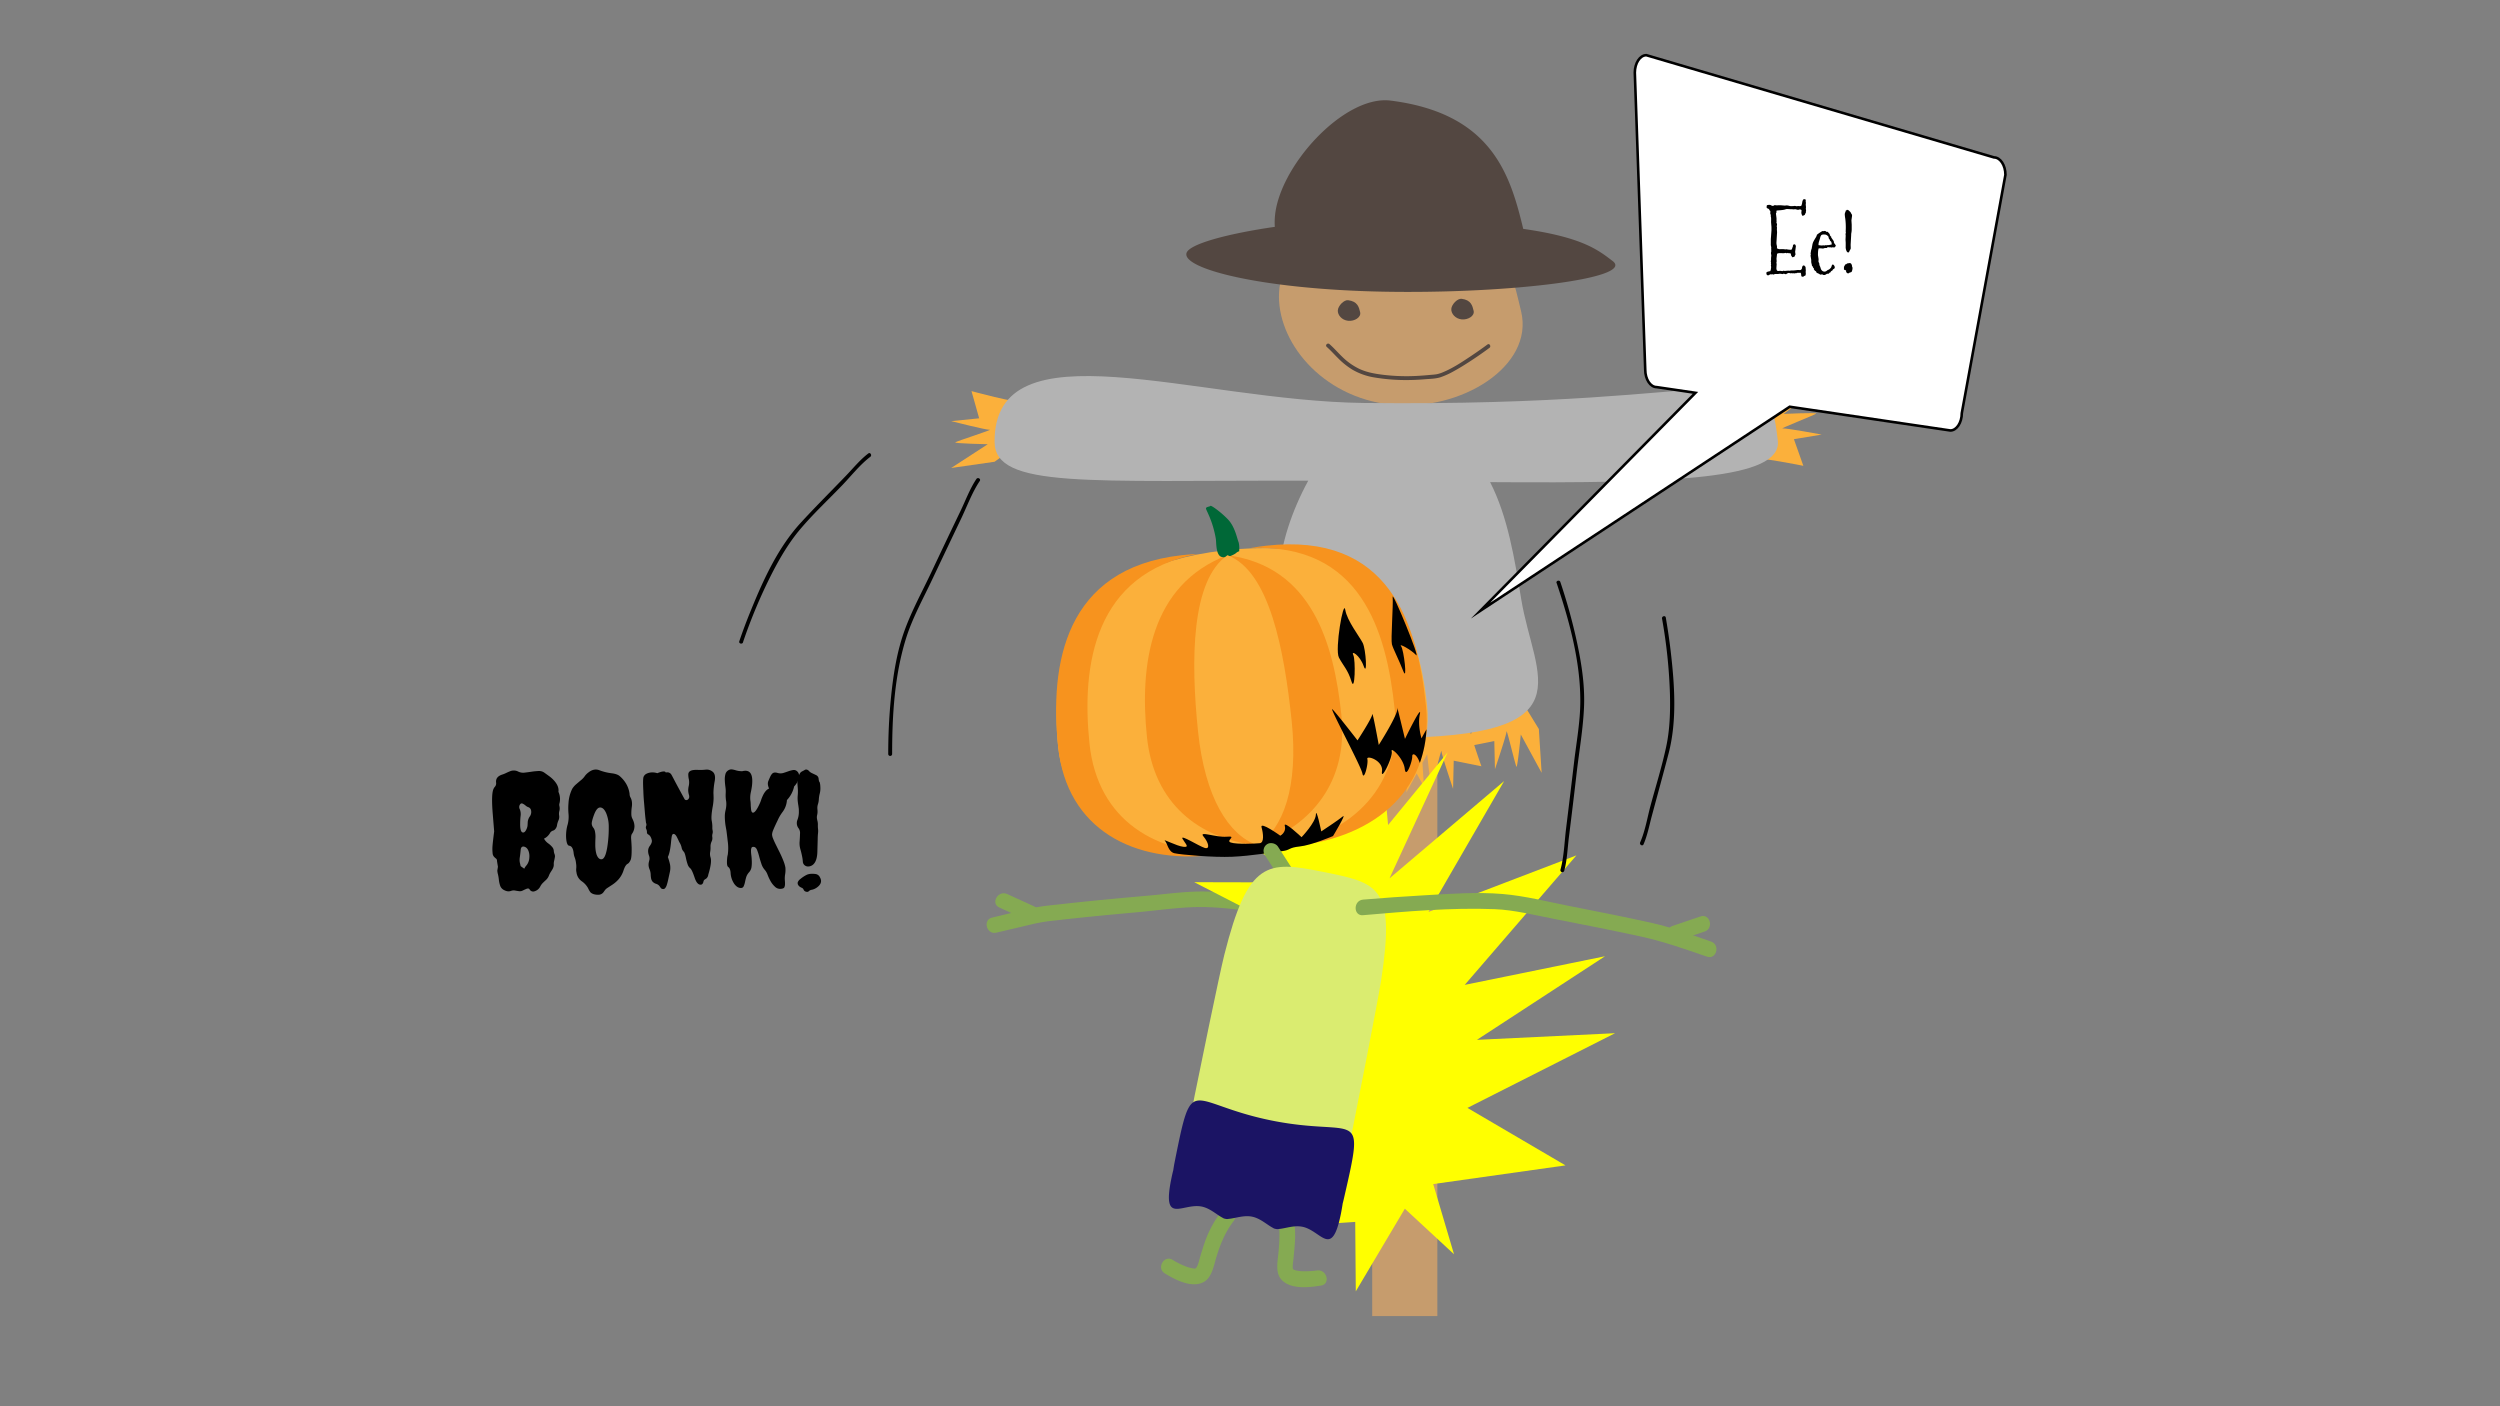 <svg id="Layer_1" data-name="Layer 1" xmlns="http://www.w3.org/2000/svg" viewBox="0 0 1920 1080"><rect x="0" y="0" width="1920" height="1080" fill="#808080" stroke="none"/><defs><style>.cls-1{fill:#c69c6d;}.cls-2{fill:#534741;}.cls-3{fill:#fbb03b;}.cls-4{fill:#b3b3b3;}.cls-5{fill:#85aa52;}.cls-6{fill:#ff0;}.cls-7{fill:#f7931e;}.cls-8{fill:#006837;}.cls-9{fill:#daec70;}.cls-10{fill:#1b1464;}.cls-11{fill:#fff;stroke:#000;stroke-miterlimit:10;stroke-width:2px;}</style></defs><rect class="cls-1" x="1053.85" y="467.61" width="50.03" height="543.14"/><path class="cls-1" d="M1068.26,139.33c79.27,10,90.06,58,100,100s-46.51,77.07-100,71.41-88.18-49-85.92-86.51S1033.55,134.94,1068.26,139.33Z"/><path class="cls-2" d="M1035.36,230.56c7.31.92,8.31,5.34,9.23,9.22s-4.29,7.11-9.23,6.59-8.13-4.52-7.92-8S1032.16,230.15,1035.36,230.56Z"/><path class="cls-2" d="M1122.52,229.48c7.31.92,8.31,5.35,9.23,9.23s-4.29,7.1-9.23,6.58-8.13-4.52-7.92-8S1119.32,229.08,1122.52,229.48Z"/><path class="cls-2" d="M1238.56,200.51c-11.42-8.73-23.45-18.26-68.72-24.74-10.06-41.89-24.28-88.7-101.85-98.51-35.92-4.54-86.6,51.32-88.93,90.15a51.5,51.5,0,0,0,0,6.81c-36.14,5.22-65.5,13.12-67.78,20-4,12,57,28,151.2,29.79S1256.12,214,1238.56,200.51Z"/><path class="cls-3" d="M789.67,309.43c-10.76,0-43.56-9.06-43.56-9.06l5.89,20.9-21.52,2.15s26.91,6.85,29.6,6.65-25.44,8.77-26.44,9.66,24.94,1.44,24.94,1.44l-28.1,18.25,33.36-4.8L795.05,332l15.06-6.46Z"/><path class="cls-3" d="M1340.92,351.59c10.74-.71,44.06,6.17,44.06,6.17l-7.26-20.46,21.34-3.56s-27.3-5.07-30-4.7,24.8-10.41,25.74-11.38-25,.22-25,.22l26.84-20.06-33,7-29.65,24.61-14.61,7.43Z"/><path class="cls-3" d="M1181.84,559.9l-20.13-32.85-5.28-15.52-17.67,19.15c-.54,7-5.6,22.94-9.09,33.26-2.14-7.18-4-14.18-4.26-18.2l-17.67-19.14-5.28,15.51-14.25,23.26-16.89-27.56L1066,522.29l-17.67,19.15c-.29,3.79-1.92,10.24-3.91,17a84.52,84.52,0,0,1-3-13.77l-17.66-19.15L1018.53,541l-4.21,6.87L1008,528.66l-1.53-16.32-21.63,14.51c-3.3,10.24-22,38.69-22,38.69l21.69.79-4.55,21.14s14.77-23.5,15.41-26.12.54,26.89,1.09,28.12c.1.22.43-.35.91-1.42l-1.28,19.47,13.75-25.21,4.39,16.2.13-.76c.45,3.22.86,5.44,1.11,5.11.82-1.07,7.6-29.8,7.6-27.1s8.91,29,8.91,29l.5-21.62,3.55.71-.12.33.88-.18,17,3.41s-.91-2.51-2.23-6.36l5.66-1.14.49,21.62s8.9-26.29,8.91-29,6.78,26,7.6,27.1,3.35-24.76,3.35-24.76l4.2,7.71-1.71,26,7.94-14.58,5.6,10.28-1.2-18.33,3.69-6.78s2.53,25.82,3.35,24.75,7.59-29.79,7.6-27.1,8.91,29,8.91,29l.49-21.63,21.28,4.28s-2.66-7.39-5.52-16.25l15.41-3.09.49,21.62s8.9-26.29,8.91-29,6.78,26,7.6,27.1,3.35-24.76,3.35-24.76l16,29.42Z"/><path class="cls-4" d="M1365.36,338.48c-8.1-72.31-21.24-25.5-317.92-29-129.88-1.52-284.32-61.42-283.6,30,.28,35.82,71.4,29.3,240.9,29.68-12.57,23-21.47,49.54-22.4,72-2.26,54.45-49.56,126.42,85.92,125.59,152.36-.93,110-45.7,100-106.78-5-30.4-10.14-62.91-23.85-89.69C1286.23,371.27,1368.67,368.07,1365.36,338.48Z"/><path class="cls-2" d="M1018.88,266.37c3.12,2.75,5.87,5.87,8.82,8.79a57.44,57.44,0,0,0,11,8.77,48.78,48.78,0,0,0,16.67,5.93,147.8,147.8,0,0,0,21.62,2,167.73,167.73,0,0,0,17.22-.58c3.92-.32,8.16-.34,11.94-1.51a58.52,58.52,0,0,0,10.48-4.76c4-2.18,7.81-4.56,11.6-7,5.33-3.46,10.58-7.06,15.67-10.86,1.53-1.14,0-3.74-1.51-2.59-4.07,3-8.25,5.93-12.47,8.75-7,4.67-14.23,9.51-22,12.68a24.29,24.29,0,0,1-4.41,1.39c-1.46.29-3.54.41-5.33.57-5.34.51-10.69.88-16.05.95a148.46,148.46,0,0,1-19.88-1.06c-6.35-.77-12.69-1.89-18.51-4.65a49.05,49.05,0,0,1-12.9-9.18c-3.32-3.2-6.33-6.7-9.8-9.75-1.44-1.27-3.57.84-2.12,2.12Z"/><path class="cls-5" d="M1032.73,700.09c-33.47-6.39-67.53-13-101.56-15.19-16.23-1-32.8,1.47-48.95,2.91-22.23,2-44.47,4-66.66,6.52-7.23.81-14.6,1.42-21.73,2.88-10.66,2.19-21.22,5-31.81,7.49-7.52,1.76-4.33,13.33,3.19,11.57q14.31-3.35,28.6-6.73a127.68,127.68,0,0,1,16.55-2.61c21.24-2.49,42.55-4.46,63.85-6.4,16.72-1.52,34-4.23,50.8-3.9,19.81.38,39.73,4,59.24,7.1q22.69,3.66,45.29,7.93c7.54,1.44,10.78-10.12,3.19-11.57Z"/><path class="cls-5" d="M794.13,696.05l-20.59-9.42c-7-3.2-13.07,7.14-6,10.36l20.58,9.42c7,3.19,13.08-7.15,6.06-10.36Z"/><polygon class="cls-6" points="1007.97 633.16 950.42 510.09 1043.19 616.41 1056.08 524.37 1066.04 633.62 1111.8 577.82 1067.14 674.57 1155.21 599.82 1097.06 700.38 1210.7 656.92 1124.9 756.39 1232.67 734.39 1134.28 798.6 1240.37 793.5 1126.99 850.87 1202.29 895.01 1100.71 909.36 1116.69 963.27 1078.92 928.29 1041.25 991.74 1040.81 938.43 1001.23 941.05 1036.2 892.82 966.3 892.39 1033.85 847.93 984.69 813.53 1031.99 798.52 969.05 758.13 1025.95 733.42 917.13 677.52 1000.29 677.72 878.29 588.68 1007.97 633.16"/><path d="M382.41,665.71l-.72-4.45a2.16,2.16,0,0,0-.48-1.62c-.33-.28-.85-.74-1.57-1.38a4.65,4.65,0,0,1-1.32-3.07,31.41,31.41,0,0,1-.12-4.87q.24-3.48,1.32-11.78-.84-10.34-1.08-13.35-1.32-15.87.72-19.59a5.85,5.85,0,0,1,1-1.45A4,4,0,0,0,381,601c-.32-3,1.25-5,4.69-6.13a19.71,19.71,0,0,0,3-1.21c1-.48,2-.92,3-1.32a7.43,7.43,0,0,1,5.95.06,8.81,8.81,0,0,0,5.11,1q2.64-.3,5.41-.72a51.3,51.3,0,0,1,5.35-.54,6.94,6.94,0,0,1,4.45,1.2q1.86,1.33,4,2.89a23.33,23.33,0,0,1,3.79,3.49q3.72,4.32,3.13,8.41a13.22,13.22,0,0,1,.84,8.66,4,4,0,0,0-.12,2.16,7.81,7.81,0,0,1,0,3.85,8.11,8.11,0,0,0-.18,3.55,6.64,6.64,0,0,1-.54,3.78,14.17,14.17,0,0,0-1.08,3.61,5.61,5.61,0,0,1-1.21,2.83,3.62,3.62,0,0,1-1.74,1.32,3.5,3.5,0,0,0-1.44.72,3.6,3.6,0,0,0-1,1.14,7.09,7.09,0,0,1-.9,1.33,10.09,10.09,0,0,1-3.72,3,10.91,10.91,0,0,0,3.12,3.55,15.85,15.85,0,0,1,3.07,2.76,4.92,4.92,0,0,1,1.32,2.83,8.87,8.87,0,0,0,.54,2.64,4.56,4.56,0,0,1,.36,2.11q-.12.78-.3,1.68c-.12.6-.26,1.25-.42,1.92a8.35,8.35,0,0,0-.18,2.29A6,6,0,0,1,425,666a9.17,9.17,0,0,1-.84,1.81q-.54.9-1.26,2a13.61,13.61,0,0,0-1.33,2.65,8.88,8.88,0,0,1-2.34,3.42c-1.08,1-1.93,1.81-2.53,2.41a10.54,10.54,0,0,0-1.74,2.46,7.23,7.23,0,0,1-4.33,3.73,3.12,3.12,0,0,1-3.84-1.32c-.49-.89-1.35-1-2.59-.48s-2.22,1-3,1.38a4.48,4.48,0,0,1-2.58.36c-1-.12-2-.28-3-.48a5.76,5.76,0,0,0-3.06.24,5.71,5.71,0,0,1-2.89.3,7.76,7.76,0,0,1-2.4-.84,5.81,5.81,0,0,1-3.13-3.37,20.9,20.9,0,0,1-1-4.51,32.84,32.84,0,0,0-.72-4.33,13.91,13.91,0,0,1-.48-2.82ZM399.48,633q0,6.38,2.29,6.37,1.2,0,2.16-1.74a10,10,0,0,0,1.2-3.31q.12-1.56.18-3.18a9,9,0,0,1,1.57-4.09,5.88,5.88,0,0,0,1-4.57A3.21,3.21,0,0,0,406,620a6.45,6.45,0,0,1-2.34-1.32,9.64,9.64,0,0,0-2.29-1.5q-1.26-.6-2.16.9a3.48,3.48,0,0,0,0,3.43,10.11,10.11,0,0,1,.6,5.17C399.58,628.8,399.48,630.93,399.48,633Zm3.37,17.31q-2.78-.84-3,2.77c-.16,1.68-.36,3.41-.6,5.17a12.06,12.06,0,0,0-.06,4l.66,2.88a15,15,0,0,0,1.44,1.08c.49.33.93.65,1.33,1A9.51,9.51,0,0,1,404,665a8.66,8.66,0,0,0,1.14-1.56,10.06,10.06,0,0,0,1.38-4.75,11.58,11.58,0,0,0-.42-4.51C405.45,652.09,404.37,650.8,402.85,650.32Z"/><path d="M446.85,598.62a15.35,15.35,0,0,0,2.29-2.58,12,12,0,0,1,2.52-2.59q4.21-3.48,8.42-2a40.21,40.21,0,0,0,9.5,2.4c2.88.33,5,1.05,6.31,2.17a22.72,22.72,0,0,1,3.43,3.6,20.82,20.82,0,0,1,4.2,10,5.64,5.64,0,0,0,.73,2.89c1,1.76,1.38,4.13,1,7.09a32.71,32.71,0,0,0-.36,6.2,7.88,7.88,0,0,0,.6,2.58q.42.84.78,1.68a11.75,11.75,0,0,1,1,4.57,10.33,10.33,0,0,1-1.92,5.77c-.56.73-.77,2.13-.6,4.21s.28,4.17.36,6.25c.08,5.22-.2,8.44-.84,9.68a9.56,9.56,0,0,1-1.39,2.23,8.25,8.25,0,0,1-.78.6q-1.8.84-3.19,5a19.23,19.23,0,0,1-3.66,6.73,24.07,24.07,0,0,1-4.75,4.21l-3.85,2.52a7.53,7.53,0,0,0-2,1.75c-.4.56-.81,1.12-1.2,1.68a4.92,4.92,0,0,1-4,1.92q-4.1,0-6-1.92a16.26,16.26,0,0,1-1.81-3.13,15.28,15.28,0,0,0-4.81-5.29,9.69,9.69,0,0,1-4.09-6.85,9.13,9.13,0,0,1-.18-3.12,15.16,15.16,0,0,0-.18-4,17.22,17.22,0,0,0-1-4.33,12.92,12.92,0,0,1-.84-3.61c-.4-3.36-1.52-5.17-3.37-5.41q-2-.24-2.4-6.13a33.22,33.22,0,0,1,.24-5.71,28.31,28.31,0,0,1,1-4.63,23.73,23.73,0,0,0,.6-8.12,47,47,0,0,1,0-8.23,28.24,28.24,0,0,1,2.89-10.94,14.8,14.8,0,0,1,3.19-3.61Q444.81,600.31,446.85,598.62ZM454.49,633a5.39,5.39,0,0,0,1.2,2.7A6.83,6.83,0,0,1,457,638.9a20.07,20.07,0,0,1,.3,4.75c-.08,1.73-.12,3.37-.12,4.93a33.24,33.24,0,0,0,.24,4.21,20.6,20.6,0,0,0,.72,3.42q1.34,3.74,3.73,3.73,3.74,0,5.17-14.43a87.46,87.46,0,0,0,.48-10.16,27.23,27.23,0,0,0-1.92-10.7c-1.28-3-2.85-4.5-4.69-4.5s-3.37,2-4.81,5.89C454.83,629.56,454.29,631.89,454.49,633Z"/><path d="M504.8,593.81q6-2.4,6.5-.48a3.66,3.66,0,0,1,4.45,1.81q.48.84,1.86,3.48t3,5.65q1.62,3,3.06,5.65l1.93,3.55a1.69,1.69,0,0,0,1.2,1,2,2,0,0,0,1.44-.36q1.56-1.2.9-3.6a13.18,13.18,0,0,1-.6-3.79,17.2,17.2,0,0,1,.3-2.59,12.8,12.8,0,0,0,.24-5.41,16.8,16.8,0,0,1-.48-3.84q0-3.61,5.89-3.61c.8,0,1.73,0,2.77.06a38.42,38.42,0,0,0,4.69-.24,7.11,7.11,0,0,1,5.47,1.68q2.34,2,1.5,7a55.26,55.26,0,0,0-1,9.19c.08,1.57.12,3,.12,4.39a41.17,41.17,0,0,1-.72,6.37q-1.33,7.46-.72,10.58a26.73,26.73,0,0,1,.48,4.09v1.93a10.54,10.54,0,0,0,.24,1.56,5.16,5.16,0,0,1-.12,2.46,6.14,6.14,0,0,0-.12,2.71,5.82,5.82,0,0,1-.6,3.31,9,9,0,0,0-.79,4.08,18.11,18.11,0,0,1-.3,4,8.78,8.78,0,0,0,.36,4.21c.73,2.49.12,6.85-1.8,13.11a4.49,4.49,0,0,1-1.5,2.94c-.68.44-1.19.78-1.5,1a2.55,2.55,0,0,0-.73,1.57q-.6,2.4-2.52,2.16c-1.68-.24-3-1.92-4.09-5q-2.16-6.5-3.49-7.57a6.57,6.57,0,0,1-2-3,40.59,40.59,0,0,1-1.14-4c-.64-3.36-1.29-5.31-1.93-5.83a5.84,5.84,0,0,1-1.56-3.07,12.66,12.66,0,0,0-1.2-3.24,17.49,17.49,0,0,1-1.14-2.17c-.36-.8-.75-1.6-1.15-2.4-1-2-2-2.89-3-2.65-.56.17-.94.87-1.14,2.11s-.39,2.75-.54,4.51q-.74,7.69-2.41,11.06A47.23,47.23,0,0,1,514.6,664a14.75,14.75,0,0,1-.24,6.13q-.78,3.55-1.26,5.71a38,38,0,0,1-1,3.79,7.38,7.38,0,0,1-1.26,2.46,1.86,1.86,0,0,1-1.81.67,2.21,2.21,0,0,1-1.44-.67l-.72-1a5,5,0,0,0-2.89-2.28,6.16,6.16,0,0,1-2.88-1.8,5.59,5.59,0,0,1-1.08-2.53,21.18,21.18,0,0,1-.3-3.13,11.44,11.44,0,0,0-.85-3.66,9.5,9.5,0,0,1-.78-3.31,10.27,10.27,0,0,1,.24-2.34l.48-2a6.48,6.48,0,0,0-.48-3.18c-1-3-.68-5.41.84-7.34q1.69-2.4,1.45-4.09c-.48-2.32-1.41-3.84-2.77-4.56a1.74,1.74,0,0,1-1-1.45,5.35,5.35,0,0,0-.54-2.7,2.77,2.77,0,0,1-.06-2.35,2.74,2.74,0,0,0-.12-2.4c0-.08-.1-.9-.3-2.47s-.4-3.56-.6-6-.42-5.09-.67-7.93-.4-5.6-.48-8.24q-.48-9.13.18-10.7a4.48,4.48,0,0,1,2.05-2.29,9.4,9.4,0,0,1,2.94-1A11.89,11.89,0,0,1,504.8,593.81Z"/><path d="M597.14,630.24q-2.4,4.93-3.3,7.22a10.46,10.46,0,0,0-.9,3.43,9.2,9.2,0,0,0,.78,3.12c.52,1.32,1.18,2.81,2,4.45s1.7,3.47,2.71,5.47,1.86,3.87,2.58,5.59,1.22,3.05,1.5,4a26.57,26.57,0,0,1,.67,2.7,20.94,20.94,0,0,1-.18,5.17,19.14,19.14,0,0,0-.24,4.63,23.89,23.89,0,0,1,.12,3.19,5.6,5.6,0,0,1-.55,2.34c-.32.6-1.26,1-2.82,1.09a5.61,5.61,0,0,1-4.33-1.63,16.75,16.75,0,0,1-3.37-4.27,35.25,35.25,0,0,1-2.28-4.86,11.89,11.89,0,0,0-2.34-4,12.65,12.65,0,0,1-2.47-4.57c-.68-2-1.26-3.93-1.74-5.77a37.3,37.3,0,0,0-1.57-4.81c-.56-1.36-1.34-2.13-2.34-2.29s-1.64.08-1.93.73a6,6,0,0,0-.36,2.58c0,1.08.14,2.28.31,3.61s.25,2.76.3,4.33a25.58,25.58,0,0,1-.25,4.38A7.61,7.61,0,0,1,575.2,670a10,10,0,0,0-2.16,3.79c-.36,1.28-.66,2.52-.9,3.73a14.36,14.36,0,0,1-1,3.12,2.08,2.08,0,0,1-2,1.32c-1.92.08-3.69-1-5.29-3.24a16.77,16.77,0,0,1-2.77-8.78c-.24-2.08-.84-3.44-1.8-4.09s-1.16-2.76-.84-6.61a13.16,13.16,0,0,1,.48-2.76,37.6,37.6,0,0,0-.06-10.65c-.52-4.6-.86-7.33-1-8.17s-.34-1.84-.54-3-.36-2.4-.48-3.72-.18-2.69-.18-4.09a19.85,19.85,0,0,1,.54-4.45,21.76,21.76,0,0,0,.6-3.91,20.23,20.23,0,0,0-.06-2.76,28.17,28.17,0,0,1-.42-6.2,23.64,23.64,0,0,0-.18-5c-.24-1.76-.41-3.48-.48-5.17a15.22,15.22,0,0,1,.42-4.62,4.74,4.74,0,0,1,2.16-3.07,4.41,4.41,0,0,1,2.83-.78,22,22,0,0,1,2.52.54,15.84,15.84,0,0,0,5.53.84q9.13-2.28,7.34,11.66c-.24,1.53-.48,2.89-.72,4.09a19.74,19.74,0,0,0-.49,6.49,24.64,24.64,0,0,1,.3,3.13c0,1.12.1,2.16.19,3.13q.22,3.36,1.56,3.36,2,0,5.17-7a21.45,21.45,0,0,0,1-2.53q.3-1,.84-2.28a27.59,27.59,0,0,1,1.26-2.65c1.28-2.16,2.65-3.52,4.09-4.08q-1.56-3.37-.54-5.83c.68-1.65,1.22-2.87,1.62-3.67a7.59,7.59,0,0,1,1.33-1.93q1.32-1.32,3.9-.6a7.85,7.85,0,0,0,4.51.12c1.28-.4,2.55-.82,3.79-1.26a21.39,21.39,0,0,1,3.67-1,3.57,3.57,0,0,1,3.06.78,4.49,4.49,0,0,1,1.57,2.47,6.82,6.82,0,0,1-.06,2.94,14.06,14.06,0,0,1-3.61,6.37,22.15,22.15,0,0,1-5.53,10.46,17,17,0,0,1-3.61,9.5A32.93,32.93,0,0,0,597.14,630.24Z"/><path d="M628,644.55l-.24,8.54q0,8.29-3.48,11.06a6,6,0,0,1-4,1.32,4.27,4.27,0,0,1-2.71-1.32,3.93,3.93,0,0,1-1-2.52,28.94,28.94,0,0,0-.6-4.15q-.54-2.72-1.32-5.41a16.4,16.4,0,0,1-.54-5.83c.16-2.09.26-4,.3-5.9a6.16,6.16,0,0,0-1-4.08,6.36,6.36,0,0,1-1.45-4.09,6.21,6.21,0,0,1,.48-2.53,17.21,17.21,0,0,0,1.09-5.53c0-1.6,0-2.76-.12-3.48s-.18-1.43-.3-2.11-.27-1.72-.43-3.12a24.07,24.07,0,0,1,0-4.81,31.23,31.23,0,0,0,0-5.47c-.16-1.85-.26-3.33-.3-4.45a11.1,11.1,0,0,1,.78-4,14.1,14.1,0,0,1,1.39-3.07,5.21,5.21,0,0,1,1.86-1.38q1.32-.66,1.8-1a2,2,0,0,1,1.33-.18,3.29,3.29,0,0,1,1.8,1.14,7.1,7.1,0,0,0,2.29,1.62c.88.41,1.9.89,3.06,1.45a3.35,3.35,0,0,1,2,2.7,9.75,9.75,0,0,0,.42,2.23,2.28,2.28,0,0,0,.42.6A13.84,13.84,0,0,1,630,604a16.5,16.5,0,0,1-.42,5.41,23,23,0,0,0-.72,4.51,13.75,13.75,0,0,1-.67,3.67,9.59,9.59,0,0,0-.42,3.85,15.06,15.06,0,0,1,.06,2.94,17.08,17.08,0,0,1-.3,1.75,7.18,7.18,0,0,0-.18,1.62,12.27,12.27,0,0,0,.42,2.58,11.68,11.68,0,0,1,.36,3.19,20.33,20.33,0,0,0,.12,3.07,14.62,14.62,0,0,1,0,3.24A46.73,46.73,0,0,0,628,644.55Zm-15.15,34.87a3,3,0,0,1-.18-1.8,5.57,5.57,0,0,1,2-2.53,24.92,24.92,0,0,1,4.45-3q2.64-1.46,7.21-.85a4.32,4.32,0,0,1,3.37,2.53q2.52,4.32-2.29,7.81a10.44,10.44,0,0,1-3.84,1.75,3.89,3.89,0,0,0-2.35,1.08,1.94,1.94,0,0,1-2.1.42,2.6,2.6,0,0,1-1.93-1.5,2.53,2.53,0,0,0-1.44-1.51,6.68,6.68,0,0,1-1.74-1A3.53,3.53,0,0,1,612.89,679.42Z"/><path d="M685.16,579.07c0-29.49,1.81-60.17,10.57-88.47,4.89-15.79,13.19-30.69,20.23-45.59q11-23.26,22.1-46.48c4.57-9.53,8.5-20.32,14.4-29.15,1.08-1.61-1.52-3.11-2.59-1.51-5,7.47-8.34,16.55-12.22,24.61q-11.39,23.68-22.59,47.45c-6.82,14.41-14.67,28.75-20.16,43.73-6.23,17-9,35.31-10.74,53.28-1.37,14-2,28.06-2,42.13a1.5,1.5,0,0,0,3,0Z"/><path d="M570.63,493.22a398.23,398.23,0,0,1,22.2-52.77c6.09-11.83,12.92-23.53,21.52-33.75,10.08-12,21.73-22.83,32.57-34.12,6.85-7.14,13.54-15.73,21.47-21.74,1.52-1.15,0-3.76-1.52-2.59-6.34,4.81-11.68,11.4-17.17,17.11-11.53,12-23.36,23.73-34.61,36C597.8,420.11,586.56,444.56,577,468q-5,12.09-9.22,24.47c-.63,1.83,2.27,2.61,2.89.8Z"/><path d="M1195.49,447.75c9.71,28.92,18.25,59.94,18.19,90.63,0,15.52-2.92,31.25-4.75,46.65q-3,25.54-6.16,51.09c-1.29,10.37-1.58,21.69-4.33,31.82a1.5,1.5,0,0,0,2.9.79c2.25-8.28,2.54-17.52,3.61-26q3.12-24.9,6-49.83c1.94-16.3,4.77-32.79,5.55-49.19.89-18.37-2.32-37-6.35-54.84a431.28,431.28,0,0,0-11.81-41.9c-.61-1.82-3.51-1-2.9.79Z"/><path d="M1276.44,475.08a395.13,395.13,0,0,1,6.09,58.33c.32,13.37-.09,27-2.91,40.12-3.27,15.27-8,30.33-12.07,45.42-2.43,9.11-4.07,19.32-7.91,28-.78,1.75,1.81,3.27,2.59,1.51,3-6.88,4.48-14.76,6.42-22,4.28-15.91,8.67-31.81,12.82-47.75,6.61-25.38,4.6-53,1.6-78.79q-1.52-12.86-3.74-25.62c-.33-1.9-3.22-1.09-2.89.8Z"/><path class="cls-3" d="M812.69,573.77c6.63,63.6,73.34,88.06,151.57,79.25S1102.6,605.49,1096,541.89s-32.35-133-155.72-119.17C823.41,435.87,806.06,510.18,812.69,573.77Z"/><path class="cls-7" d="M880.87,566.1c-5.71-54.79,2.11-117,61.76-139.7,65.11,8.6,81.86,68.1,87.57,122.89,5.32,51-22.82,84.93-65.13,99.86C920.65,644,886.18,617.09,880.87,566.1Z"/><path class="cls-7" d="M907.36,426.42q6.4-.72,12.37-.95c-79.06,15-89.34,84.87-83,145.6,6.18,59.29,51.79,86,106.62,83.86q-5.88,1.11-12,1.79c-60.06,6.76-112-19.35-118.68-83S817.65,436.52,907.36,426.42Z"/><path class="cls-7" d="M1071.11,544.69c-6.33-60.73-26.22-127.23-110.48-123.82q5.61-1.06,11.66-1.75C1067,408.46,1088.5,478.39,1095.13,542s-38.77,100.67-98.83,107.43c-4.06.45-8.09.75-12.06.91C1038.23,640.22,1077.29,604,1071.11,544.69Z"/><path class="cls-8" d="M951.7,423.36s.36-5-.6-7.33-2.66-11.46-7.91-17-13.07-11.22-13.61-10.51-3.57.62-3.37,2.12,5.27,9.47,7.57,23.3c.38,2.3-.1,11.9,4,13.64s11-2.19,11.56-2.9A6.75,6.75,0,0,1,951.7,423.36Z"/><path class="cls-3" d="M920.09,561.69c-5.72-54.8-5.23-116.23,22.63-135.3C974.91,438.7,986.25,498.8,992,553.6c5.32,51-6.58,83.09-26.4,95.5C943.64,641.39,925.4,612.67,920.09,561.69Z"/><path d="M1069.55,458.53c-.58-5.89,21.77,48.67,18,44.57s-13.65-9.47-11.52-6.81,5,27.67,1.73,19.23-7.82-17.15-8.77-20.68S1070.13,464.41,1069.55,458.53Z"/><path d="M1033.15,468.27c1.33,8.43,11,20.69,13.44,25.55s3.71,26.27.72,17.73-9.9-12.39-8-8.56,1.32,29.31-1.37,20.38-6.38-12.14-9.65-18.37S1031.83,459.84,1033.15,468.27Z"/><path d="M998.17,650.09c8.89-.88,25.6-8,25.6-8s10.69-17.77,7.53-15.09-16.57,11.52-16.57,11.52-3.91-19-4.13-12.9-11,17.34-11,17.34-14.24-13.49-12.87-8.61-3.5,7.43-3.5,7.43-15.73-11.31-14.36-6.43,2.09,11.84-1.3,12.22-17.86,1-22.29-.51,5.34-5.24-3.09-4.48-21.84-4.79-17.93-.2,5.33,10.16.91,8.8-19.09-10.78-17-7,5.84,6.76.64,6.16-16.07-6.43-14.17-4.64,2.48,8.47,7.36,9.59,29.81,3.34,44.34,2.71,31.62-3.56,38.25-4.31S989.28,651,998.17,650.09Z"/><path d="M1023.44,544.86c3.74,3.85,19.13,23.75,19.13,23.75s11.12-17,11.32-20,5,23.53,5,23.53,15.06-23.63,14.25-28.11,5.87,23.44,5.87,23.44,13.31-27.4,11.44-19,1.26,18.6,1.26,18.6,1.87-3.63,4.09-7.33l-.24.4a91.62,91.62,0,0,1-5.13,25.79v0c-2.31-6.87-6-8.2-5.84-4.83s-4.81,17.5-5.75,9.31-11.12-17.36-10-13.34-8.56,23.72-7.46,15.3-12.19-12.68-11.26-9.4-2.58,17.24-3.79,11.09S1019.7,541,1023.44,544.86Z"/><rect class="cls-5" x="976.41" y="647" width="12" height="40.61" rx="6" transform="matrix(-0.84, 0.54, -0.54, -0.84, 2169.68, 695.41)"/><path class="cls-9" d="M917.4,841.85C899.94,928.76,934,900,967.61,906.69s53.91,46.48,71.36-40.42c3.2-15.94,19.4-98,21.86-114.13,10.93-71.91-2.33-74-45.57-82.71-41.94-8.43-56.79-8.61-75,63.91C936.64,747.51,920.25,827.64,917.4,841.85Z"/><path class="cls-5" d="M980.42,930.62c2.86,10.66,2.47,21.27,1.36,32.14-.66,6.48-2.43,15.18,2.7,20.37,7.19,7.26,20.9,5.66,30.08,4.18,7.61-1.22,4.38-12.78-3.19-11.57-.23,0-.45.08-.68.1,1.64-.21-.3,0-.89.09-2.29.23-4.58.39-6.88.41a31.22,31.22,0,0,1-6.69-.47,10.78,10.78,0,0,1-2.45-.71c-.69-.33-1-1-.61-.19-.85-1.9,0-5.66.16-7.68.32-3.65.77-7.3,1-10.95A85.55,85.55,0,0,0,992,927.43c-2-7.45-13.59-4.29-11.57,3.19Z"/><path class="cls-5" d="M937.24,931.49a82.65,82.65,0,0,0-12.39,23.79c-1.17,3.39-2.17,6.83-3.22,10.27-.75,2.48-1.3,5.92-2.87,8-.64.86-.53.82-2.66.55a28,28,0,0,1-6.72-2,61.53,61.53,0,0,1-8.77-4.51c-6.59-4.06-12.63,6.31-6.06,10.36,8,4.94,21.46,12,30.55,6.24,5.71-3.63,7.21-12.49,9-18.47,3.08-10.2,6.94-19.66,13.49-28.16,2-2.59.38-6.7-2.15-8.21-3.07-1.84-6.24-.4-8.21,2.15Z"/><path class="cls-10" d="M902.07,892.76c14.23-70.83,9.6-45.24,74.8-32.15s71.79-12.1,55.6,58.34c-.43,1.89-.81,3.64-1.27,5.24q-.57,3.88-1.36,7.87c-7.07,35.21-15,13-29.65,10.08-6.44-1.29-13.1,1.34-18,1.72a5.1,5.1,0,0,1-2.45-.06,5,5,0,0,1-2.29-.9c-4.33-2.22-9.47-7.22-15.9-8.51s-13.11,1.34-18,1.71a5,5,0,0,1-2.46-.05,4.94,4.94,0,0,1-2.28-.9c-4.34-2.22-9.47-7.22-15.91-8.51-14.66-2.95-30.52,14.46-23.45-20.75.49-2.46,1-4.86,1.63-7.22C901.35,896.85,901.65,894.89,902.07,892.76Z"/><path class="cls-5" d="M1046.87,702.86c33.41-2.88,67.43-5.91,101-4.63,14.91.57,31,4.65,46.79,7.71,21.76,4.22,43.52,8.53,65.19,13.23,17.57,3.82,34.07,9.66,51.08,15.53,7.31,2.53,10.45-9.06,3.19-11.57-15-5.17-29.65-10.76-45.12-14.22-21-4.7-42.13-8.86-63.25-13-17-3.34-34.42-7.88-51.73-9.32-19.9-1.66-40.25-.15-60.15,1-15.67.88-31.34,2-47,3.3-7.63.65-7.7,12.66,0,12Z"/><path class="cls-5" d="M1287.71,722.68l21.44-7.26c7.28-2.47,4.15-14.06-3.19-11.58l-21.44,7.26c-7.28,2.47-4.16,14.06,3.19,11.58Z"/><path class="cls-11" d="M1264.38,42.38l267,78.51c4.84,0,8.79,6,8.79,13.36l-33.5,183c0,7.35-4,13.36-8.79,13.36L1374.5,312.38,1137,469l165.11-167.31-29.78-4.39c-4.84,0-8.79-6-8.79-13.37l-8-228.18C1255.58,48.4,1259.54,42.38,1264.38,42.38Z"/><path d="M1360,183.63l.49-6.75v-2.32a7.51,7.51,0,0,0-.07-1l-.21-2.53a8.43,8.43,0,0,1,0-1.34c0-.46,0-.86,0-1.19v-.84a4.11,4.11,0,0,0-.07-.71l-.21-.91.07-.71a1,1,0,0,0-.14-.56,2.15,2.15,0,0,1-.25-.63,2.62,2.62,0,0,1,0-1,2,2,0,0,0,0-.88.93.93,0,0,0-.28-.46,1.88,1.88,0,0,1-.31-.32.71.71,0,0,1-.18-.38.89.89,0,0,0-.28-.46,2.26,2.26,0,0,0-.77-.46,3.45,3.45,0,0,1-1-.56,4.35,4.35,0,0,0,0-1,2,2,0,0,1,.25-1,5.55,5.55,0,0,1,1.79-.28,2.46,2.46,0,0,1,1.48.39,2,2,0,0,0,1.19.38,2.33,2.33,0,0,0,1.44-.63,5.86,5.86,0,0,0,1.76.21l2.6-.07,3.45.28,1.26-.14a6.67,6.67,0,0,1,1.9.28,6.33,6.33,0,0,0,1.9.28l1.69-.07,1-.14,1.2.28,1.26-.14,1.2.07a3.78,3.78,0,0,0,1.19-.21,8.15,8.15,0,0,0,.74-2.6,5.16,5.16,0,0,1,.88-2.39,6.31,6.31,0,0,1,1.09-.14.67.67,0,0,1,.6.35,1.22,1.22,0,0,1,.21.56l-.14.43.21,1.54-.14,1.27.21,2-.14,1.26.21,1.13-.21,1.4.07.5a1.69,1.69,0,0,0-.53.77,4.13,4.13,0,0,1-.38.84l-.88.46a1.64,1.64,0,0,1-.74.25c-.19,0-.4-.31-.63-.92a4.23,4.23,0,0,1-.35-1.47l.14-1.55v-.42a1.91,1.91,0,0,0-1.41-.56l-1.27.35-2.11-.5-1.75.15a.45.45,0,0,1-.35-.15h-1.41l-2.6-.14a3.76,3.76,0,0,0-1.27.18c-.33.12-.68.22-1.05.32s-.84.17-1.37.24-1.08.13-1.62.18l-1.62.14c-.54.05-.92.07-1.16.07a1,1,0,0,0-.28.88,1.58,1.58,0,0,1-.07.84c-.09.21-.17.32-.21.32s-.07.16-.07.49l.42,3.45v1.82l.07,1c-.09,0-.14.1-.14.31a3.91,3.91,0,0,0,.49,1.31,3.67,3.67,0,0,0-.07.77l-.21.91.21.85-.07,1.68.14,2.11-.49,7.95a8.87,8.87,0,0,0,.28,2.18,4.6,4.6,0,0,1,.07,2.11,4.28,4.28,0,0,0,2.92.7c1.48,0,2.38,0,2.71.07l.84.14.7-.14,1.62.28,1.69.14a1.12,1.12,0,0,0,1.19-.77,3,3,0,0,1,.57-1.48,3.63,3.63,0,0,1,.35-1.68l1-.29c.24,0,.46.2.67.6a2.28,2.28,0,0,1,.32.95l-.57,4.29.29,2a8.82,8.82,0,0,0-.78,1.69,3.79,3.79,0,0,0-.84.24,2.13,2.13,0,0,1-.85.18,1.3,1.3,0,0,1-.24-.39,1.66,1.66,0,0,0-.35-.49,1.53,1.53,0,0,1-.35-.84c-.08-.4-.16-.77-.25-1.09a1.44,1.44,0,0,0-1.13-.25,1.14,1.14,0,0,1-1-.32,2.2,2.2,0,0,1-1,.28,1.44,1.44,0,0,1-.81-.28,5.66,5.66,0,0,1-1.83.28l-2.32-.07h-.63a2.13,2.13,0,0,0-1,.22,1.11,1.11,0,0,1-.6.17.3.3,0,0,0-.28.11l.07.28-.42,3.51.14,2-.21,1.2.21.84-.21,3.17c0,1.5.49,2.25,1.48,2.25l1.33-.15,1.69.22a1.2,1.2,0,0,0,.91-.36,2.88,2.88,0,0,0,1.13.22l2.6-.22h.42a1.33,1.33,0,0,1,.57.14,6,6,0,0,1,2-.28c.8,0,1.45,0,1.94-.07s1-.1,1.4-.17a8.45,8.45,0,0,1,1.3-.11l1.2.07c.52,0,.83-.1,1-.31a1,1,0,0,1,.53-.46c0-.19.09-.45.14-.77.18-1.32.61-2,1.26-2,.42,0,.69.11.81.35a2.07,2.07,0,0,0,.67.7q.21,2.53.21,3.45a.12.12,0,0,0-.14.14l.14,1.61a2.52,2.52,0,0,1-.35,1.34c0,.23-.07.35-.35.35a1.11,1.11,0,0,0-.67.18,1.42,1.42,0,0,0-.39.38.53.53,0,0,1-.49.22l-1.19-.43c0-.42-.1-.89-.15-1.4a2.86,2.86,0,0,0-.42-1.34,4.76,4.76,0,0,1-.84.07h-.92c-.93,0-1.45.14-1.54.42a1.39,1.39,0,0,0-.6-.14,1.46,1.46,0,0,0-.74.28.76.76,0,0,0-.56-.21l-1,.07-.78-.14-.77.14-1.2-.35a4.89,4.89,0,0,0-2.25,1.06l-1.83-.5q-.13,0-.24.18a.41.41,0,0,1-.39.18l-2.18-.29-1.47.22h-1.13a4.27,4.27,0,0,0-2.46.49,1.52,1.52,0,0,0-1-.28l-.5.14-.35-.14a2.38,2.38,0,0,0-1.23.42,2.43,2.43,0,0,1-.88.42c-.94,0-1.4-.59-1.4-1.76v-.35c.18-.37.7-.66,1.54-.84a14.33,14.33,0,0,1,1.41-.28A4.22,4.22,0,0,0,1360,207c.07-.52.12-.94.17-1.27a5,5,0,0,0,.07-.7l-.21-1.26.21-.85-.21-.56.14-.7-.21-.64.21-1.82a1.4,1.4,0,0,0,0-.53,3.47,3.47,0,0,1,0-.6l.21-1.83-.28-1.76a2.48,2.48,0,0,1,.07-.63,5.93,5.93,0,0,0,.14-.67,3.24,3.24,0,0,0,0-.84c0-.3,0-.6,0-.88v-.77a.13.13,0,0,1-.14-.14l.21-.5-.21-.84a6.82,6.82,0,0,1-.17-2c0-.82,0-1.51,0-2.08Z"/><path d="M1406.36,182.36l2,2.88v.14a2.65,2.65,0,0,0,.59,1.76,5.23,5.23,0,0,1,1,1.69,4.26,4.26,0,0,1-.42.49,1.63,1.63,0,0,0-.35.56,2.68,2.68,0,0,1-.7.14l-1.13-.07a1.07,1.07,0,0,0-.7.22,1.56,1.56,0,0,0-.85-.22H1405a3,3,0,0,1-1.19-.21.66.66,0,0,0-.43.43c-.09.23-.42.34-1,.31a4.6,4.6,0,0,0-1.23.07,3.34,3.34,0,0,0-.6.21,1.45,1.45,0,0,1-.63.11l-1.41-.14h-1.69c-.42.65-.63,2.39-.63,5.2l.49,3.09-.07,1.48a1.73,1.73,0,0,0,.14.92,2.16,2.16,0,0,1,.5,1.37,3.48,3.48,0,0,0,.38,1.51,6.31,6.31,0,0,1,.5,1.23,8,8,0,0,0,.38,1.16,3.3,3.3,0,0,0,1,1.3,2.61,2.61,0,0,0,1.69.6,2.56,2.56,0,0,0,1.62-.53,7.91,7.91,0,0,1,1-.74c.26-.14.41-.2.46-.17s.15,0,.31-.11a5.46,5.46,0,0,0,.85-.7,6.84,6.84,0,0,0,.74-.78,3.68,3.68,0,0,0,.28-.59l.38-1.09c.17-.47.41-.71.74-.71s.67.25,1,.74a2.55,2.55,0,0,1,.53,1.48,1.29,1.29,0,0,1-.81,1.16,1.89,1.89,0,0,0-1,1.19c-.75.33-1.18.65-1.3.95a1.11,1.11,0,0,1-.35.56c-.12.08-.2.1-.25.08a.37.37,0,0,0-.21,0c-.09,0-.14.09-.14.28a5.77,5.77,0,0,0-.84.7,1.83,1.83,0,0,0-1.69.32,2.81,2.81,0,0,1-1.62.6,2.08,2.08,0,0,1-1.4-.56,2.21,2.21,0,0,1-.78.14,2.47,2.47,0,0,0-.84.14,3.78,3.78,0,0,0-1.27-.85c-.46-.18-.93-.39-1.4-.63-.1-.28-.2-.43-.32-.46s-.13-.2,0-.52l-.53-.28-.53-.29a3.75,3.75,0,0,0-.77-1v-.91a1.21,1.21,0,0,1-.74-.88,1.62,1.62,0,0,0-.74-1,7.74,7.74,0,0,0-.32-1.66,5.73,5.73,0,0,1-.24-1.65v-1.26l-.49-3v-.56l.21-.63-.21-.63.49-3,.28-.42q.35-1.83.6-3.3a9,9,0,0,1,1-2.85c.49-.92,1-1.78,1.51-2.6a6.9,6.9,0,0,0,1-2.29,29.8,29.8,0,0,1,4.29-2.88,1.67,1.67,0,0,0,.56.14l1.12-.21a2.3,2.3,0,0,1,1.48.84l.77-.14h.29a1.15,1.15,0,0,1,.17.49.38.38,0,0,0,.32.35,2.65,2.65,0,0,1,.95,1.52,2,2,0,0,0,1,1.37Zm-2,5.91,2.39-.5v-.28a3.46,3.46,0,0,0-.11-.84,8.33,8.33,0,0,1-.17-.84,4.84,4.84,0,0,0-.81-.78,1.1,1.1,0,0,1-.32-1.05,1.21,1.21,0,0,1-.81-.92c-.11-.46-.22-.91-.31-1.33-.1,0-.14-.1-.14-.28a6.55,6.55,0,0,1-.71-.57,3.31,3.31,0,0,0-2.42-.77,3.66,3.66,0,0,0-2.11.39,4.79,4.79,0,0,0-.95,2.11c-.33,1.15-.62,2.11-.88,2.88a7.33,7.33,0,0,0-.39,2.35v.43l2.25.28,1.62-.14.56.14,1.13-.28,1,.14.57-.28Z"/><path d="M1422,208.87c-.57.23-1,.38-1.27.46a1.67,1.67,0,0,0-.67.31,2,2,0,0,1-.59.35,1.8,1.8,0,0,1-1.62-2.25,6.72,6.72,0,0,0-.88-.35,2.23,2.23,0,0,1-.81-.42v-2.11a3.92,3.92,0,0,0,.56-.91,2.44,2.44,0,0,1,.5-.78.8.8,0,0,1,.52-.28.64.64,0,0,0,.39-.1.82.82,0,0,0,.21-.25.53.53,0,0,1,.21-.21l1-.14a5.14,5.14,0,0,1,1-.14,1.44,1.44,0,0,1,1.41.95,4,4,0,0,1,.42,1.44.83.83,0,0,0,.17.63c.12.1.18.48.18,1.16A7.2,7.2,0,0,1,1422,208.87Zm-.28-28.69-.43,7.81.07,2.25c0,1-.16,1.47-.49,1.47-.14,0-.14,0,0,.14a10.34,10.34,0,0,0-.6,1.27c-.21.51-.48.77-.8.77-.61,0-1.11-.49-1.48-1.47a7,7,0,0,1-.49-3.17v-2.88l-.14-2.32.14-3-.14-1.4.28-.85-.14-.84.07-2.46a52.61,52.61,0,0,0-.39-7.52,26.44,26.44,0,0,1-.39-3.27,3.91,3.91,0,0,1,.32-1.55,6.5,6.5,0,0,0,.39-1.09c0-.33.18-.49.42-.49s.23,0,.28-.14.12-.28.21-.28a2,2,0,0,1,1.37.42c.31.28.59.55.85.81a2.69,2.69,0,0,0,.52.45,2.85,2.85,0,0,1,.28.64l.29.14a.65.65,0,0,1,0,.35.37.37,0,0,0,.11.35l.28.14a3.62,3.62,0,0,1,.28,1.27l-.49,3.44.21,3.45v3.23a14.68,14.68,0,0,1-.21,2.71A9.48,9.48,0,0,0,1421.69,180.18Z"/></svg>